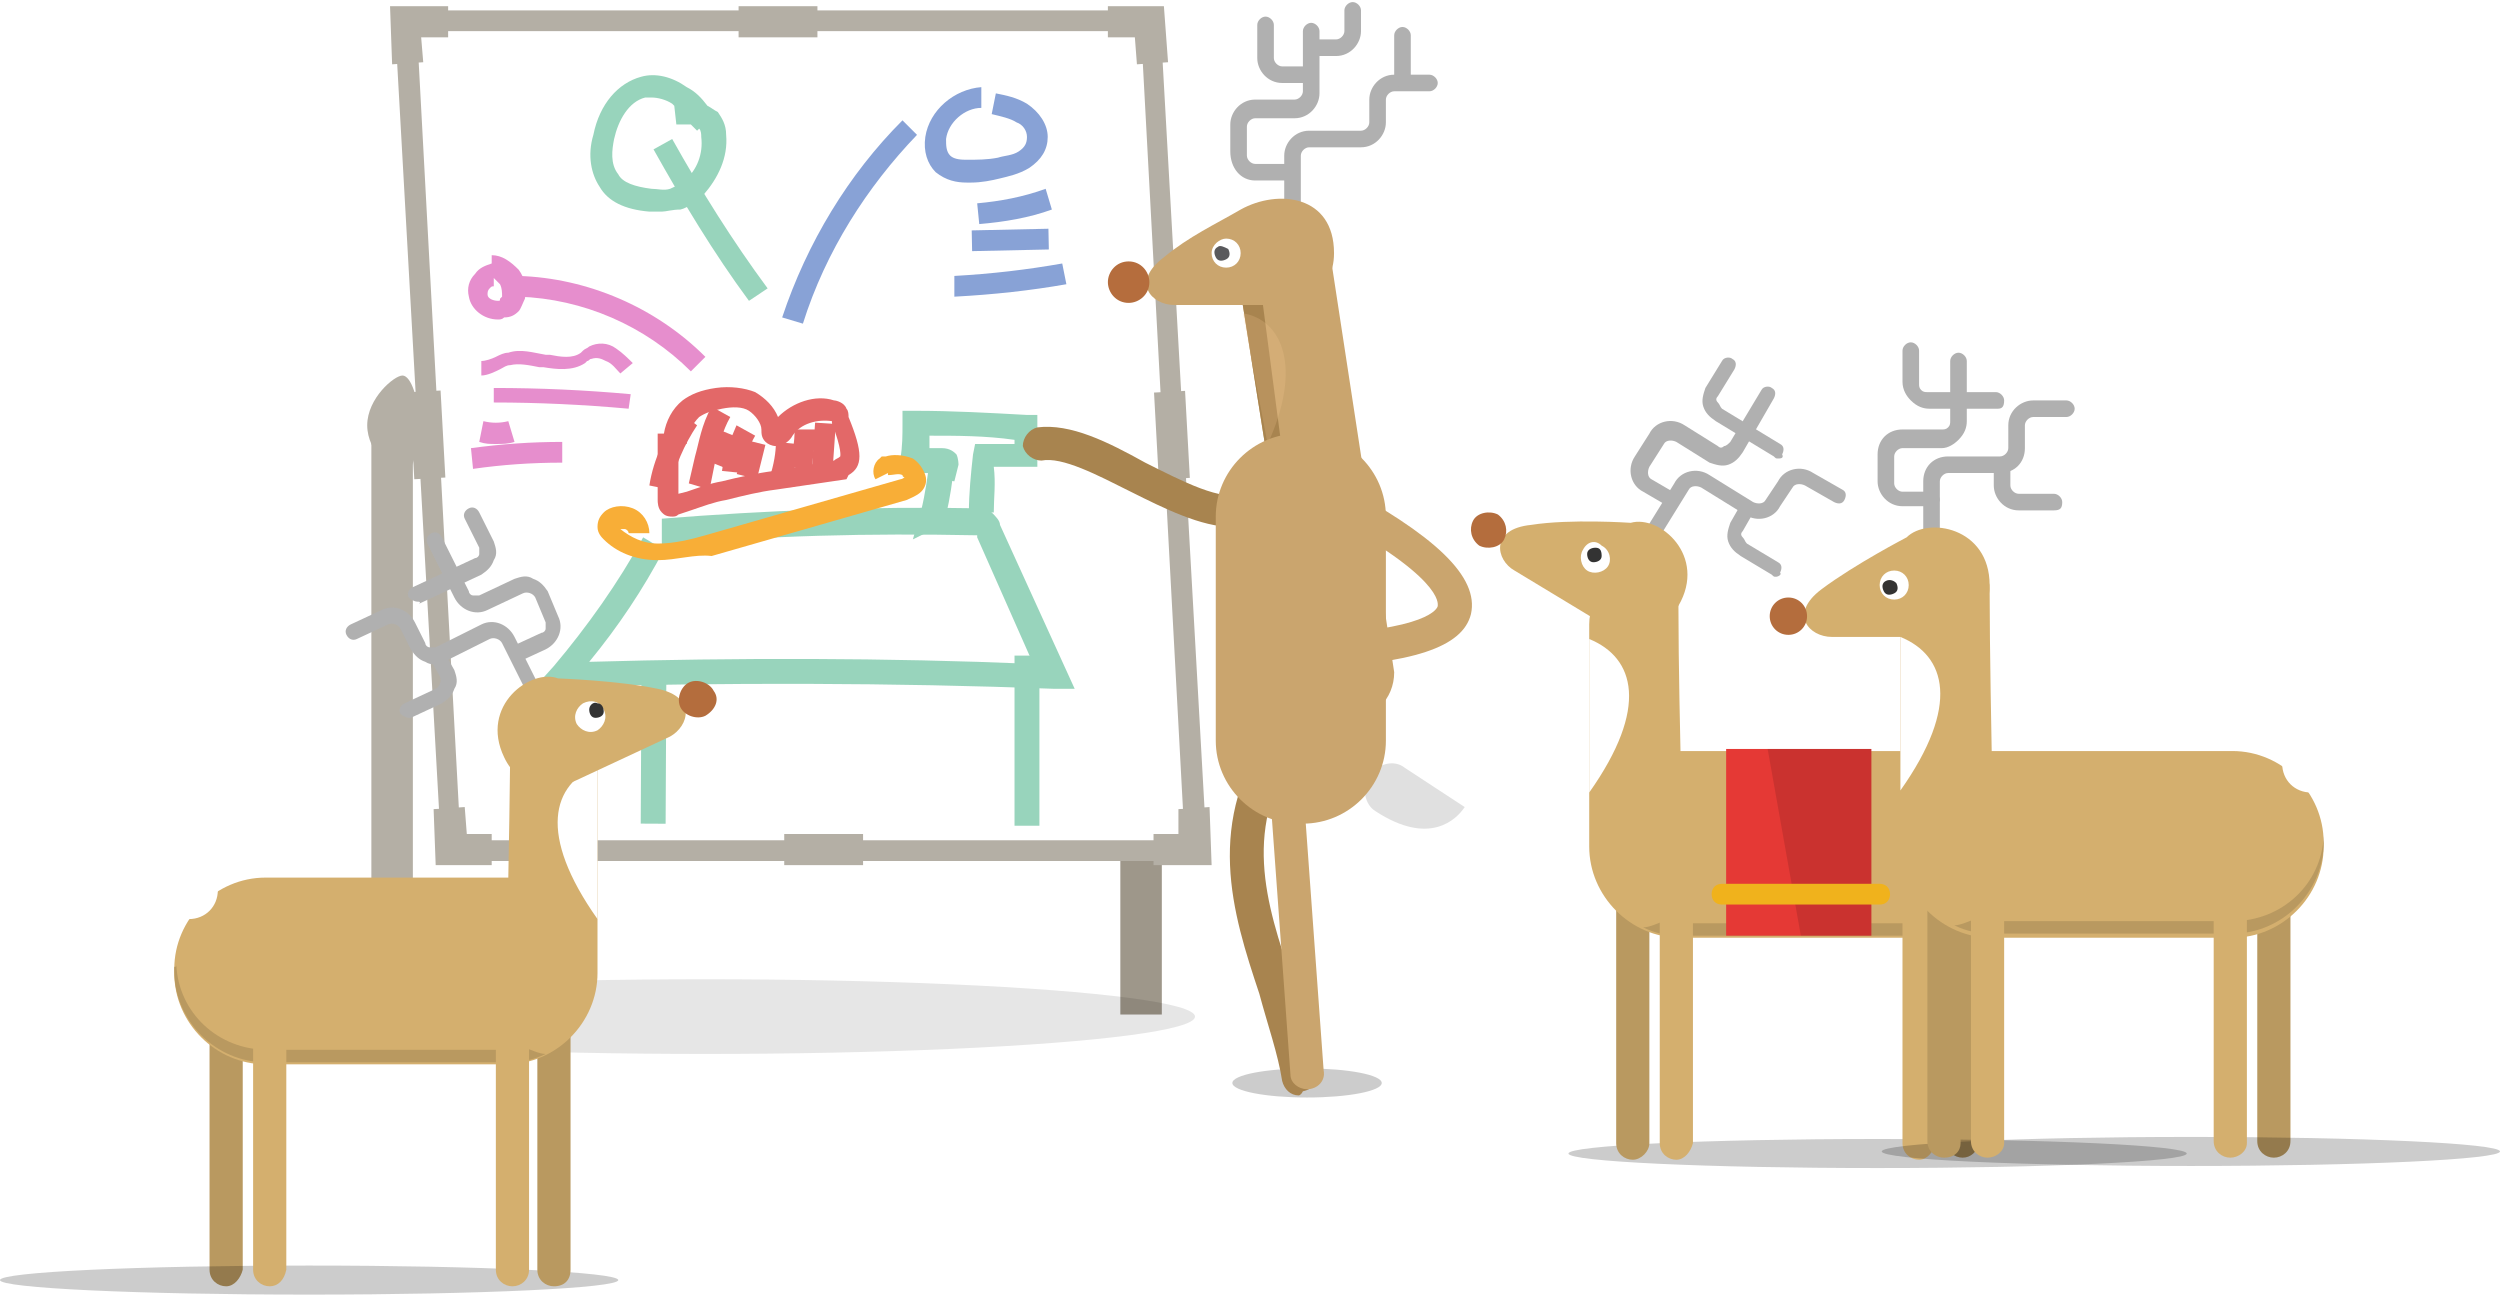 <svg id="slice" xmlns="http://www.w3.org/2000/svg" width="120.5" height="62.4" viewBox="0 0 120.5 62.4"><style>.st0{opacity:.11;fill:#231f20}.st1{fill:#94917f}.st2{fill:#baafa2}.st3{fill:#785768}.st4{fill:#aaa89a}.st5{opacity:.1}.st6{fill:#8ce1f9}.st7{fill:#ceccbf}.st8{fill:#8d667a}.st9{fill:#918c84}.st10{fill:#c2beb6}.st11{fill:#f0e1d1}.st12{fill:#b6b4a8}.st13{fill:#94938a}.st14{fill:#7d7c71}.st15{fill:#633b4f}.st16{fill:#85837d}.st17{fill:#8a7665}.st18{fill:#6a695c}.st19{fill:#b9b7a4}.st20{fill:#2f9f42}.st21{opacity:.13}.st22{opacity:.2;fill:#231f20}.st23{fill:#d53e2e}.st24{fill:#003673}.st25{fill:#f09a1a}.st26{fill:#fdbf0f}.st27{fill:#736357}.st28{fill:#d84637}.st29{fill:#00a9e9}.st30{fill:#ffde00}.st31{fill:#48b780}.st32{fill:#7c6959}.st33{fill:#d3ae6e}.st34{fill:#fff}.st35{fill:#ffe95a}.st36{fill:#ffc300}.st37{fill:#f27b20}.st38{fill:#ee3837}.st39{fill:#4c8bfb}.st40{fill:#b757c5}.st41{fill:#ffdf8a}.st42{fill:#333}.st43{fill:#6a57ab}.st44{fill:#5d377a}.st45{fill:#393939}.st46{fill:#fde08b}.st47{fill:#dc3126}.st48{fill:#fdd500}.st49{fill:#515c5d}.st50{fill:#7d8586}.st51{fill:#afd136}.st52{fill:url(#SVGID_1_)}.st53{fill:url(#SVGID_2_)}.st54{fill:#e8d184}.st55{fill:#ca7836}.st56{fill:#54d184}.st57{opacity:.48}.st58{opacity:.5;fill:#75cef4}.st59,.st60{opacity:.5;fill:#00bff0}.st60{fill:#e6f6fd}.st61{opacity:.48;fill:#75cef4}.st62{fill:url(#SVGID_3_)}.st63{fill:gray}.st64{fill:#8f4293}.st65{fill:#ffd400}.st66{fill:url(#SVGID_4_)}.st67{fill:#28ae4b}.st68{fill:#e64436}.st69{fill:url(#SVGID_5_)}.st70{fill:url(#XMLID_158_)}.st71{opacity:.17;fill:#fff}.st72{fill:url(#SVGID_6_)}.st73{fill:url(#SVGID_7_)}.st74{fill:#00b2ee}.st75{fill:#b89860}.st76{fill:#b0b0b0}.st77{fill:#864537}.st78{fill:#fbcf99}.st79{fill:#fbcd48}.st80{fill:#fd0}.st81{fill:#d2392c}.st82{fill:url(#SVGID_8_)}.st83{fill:url(#SVGID_9_)}.st84{fill:url(#SVGID_10_)}.st85{fill:url(#SVGID_11_)}.st86{fill:url(#XMLID_160_)}.st87{fill:#afd77d}.st88{opacity:.1;fill:#231f20}.st89{fill:#7cb342}.st90{fill:#f9ce1d}.st91{fill:#ffe36c}.st92{fill:#5e35b1}.st93{fill:#9575cd}.st94{fill:#29b6f6}.st95{fill:#4ad0ff}.st96{fill:#9dce2e}.st97{fill:#e53935}.st98{fill:#f94b4b}.st99{fill:#fb8c00}.st100{fill:#fc9f42}.st101{fill:#9dca3b}.st102{fill:#66a622}.st103{fill:#ffb300}.st104{fill:#f57c00}.st105{fill:#a1cacf}.st106{fill:#dff3f5}.st107{fill:#bad7db}.st108{fill:#c3dfe3}.st109{fill:#bcdee3}.st110{opacity:.5}.st111{opacity:.8}.st112{fill:url(#XMLID_161_)}.st113{fill:url(#SVGID_12_)}.st114{fill:#f6f3ec}.st115{fill:#d7d7d7}.st116{fill:#959d9e}.st117{fill:#b3b3b3}.st118{fill:#e0e0e0}.st119{fill:#4d4d4d}.st120{fill:#595959}.st121{fill:#ffeb5e}.st122{fill:#6d7576}.st123{fill:#c9e09d}.st124{fill:#8f8f8f}.st125{fill:#5c6566}.st126{fill:#a19e97}.st127{fill:#61c6ec}.st128{fill:#77bf82}.st129{fill:#f3ff73}.st130{fill:url(#XMLID_163_)}.st131{fill:url(#SVGID_13_)}.st132{fill:url(#SVGID_14_)}.st133{fill:url(#XMLID_165_)}.st134{fill:#555047}.st135{fill:#896339}.st136{fill:#736f68}.st137{fill:#949494}.st138{fill:#83dee8}.st139{fill:#85827d}.st140{opacity:.2}.st141{fill:#404040}.st142{fill:silver}.st143{fill:#eee}.st144{fill:#44c2c2}.st144,.st145,.st146,.st147{clip-path:url(#SVGID_16_)}.st145{fill:#a3d89f}.st146{fill:#c83a74}.st147{fill:#ffa376}.st148{opacity:.24}.st149{fill:none;stroke:#85827d;stroke-width:.9;stroke-miterlimit:10}.st150{opacity:.83}.st151{fill:#888480}.st152{fill:#7099ba}.st153{fill:#b0e1e8}.st154{opacity:.22;fill:#fff}.st155{fill:url(#XMLID_172_)}.st156{fill:url(#SVGID_17_)}.st157{fill:url(#SVGID_18_)}.st158{fill:url(#XMLID_174_)}.st159{fill:#9db9bd}.st160{fill:#d1e3e6}.st161{fill:#b6d6db}.st162{fill:#9ccfd9}.st163{fill:#b4d3d9}.st164{fill:#97babf}.st165{fill:#c1dff5}.st166{fill:#c5e7eb}.st167{fill:#8ab8d4}.st168{fill:#e6e6e6}.st169{fill:#716e69}.st170{fill:#71bdde}.st171{fill:#659bc7}.st172{fill:#70afd4}.st173{fill:none}.st174{fill:#97cee6}.st175,.st176{opacity:8e-2;fill:#0f0f0f}.st176{opacity:.1}.st177{fill:#385fe4}.st178{fill:#ccc}.st179{fill:#2986e4}.st180{opacity:.21}.st181{clip-path:url(#SVGID_20_)}.st182{filter:url(#Adobe_OpacityMaskFilter)}.st183{mask:url(#SVGID_21_);fill:#33659a}.st184{filter:url(#Adobe_OpacityMaskFilter_1_)}.st185{mask:url(#SVGID_22_);fill:#385fe4}.st186{filter:url(#Adobe_OpacityMaskFilter_2_)}.st187{opacity:.17;mask:url(#SVGID_23_)}.st188{clip-path:url(#SVGID_25_)}.st189{opacity:.77}.st190{fill:#e8c97b}.st191{fill:#2d56e2}.st192{opacity:.11}.st193{fill:#0bbf68}.st194{fill:#98bee4}.st195{fill:#3f5656}.st196{fill:#d7c17d}.st197{opacity:.2;fill:#fff}.st198{fill:url(#SVGID_26_)}.st199{fill:url(#XMLID_228_)}.st200{fill:url(#SVGID_27_)}.st201{fill:url(#XMLID_231_)}.st202{fill:#9c9c9c}.st203{fill:#808082}.st204{fill:#9ed5ec}.st205{fill:#cacaca}.st206{fill:#e3e3e3}.st207{fill:#979797}.st208{fill:#9e9e9e}.st209{opacity:.58;fill:#c7ffff}.st210{opacity:.25}.st211{fill:#a52e22}.st212{fill:#e63636}.st213{fill:url(#XMLID_261_)}.st214{fill:url(#XMLID_278_)}.st215{fill:#f3831f}.st216{fill:#1fa2f3}.st217{fill:#914295}.st218{fill:#faac18}.st219{opacity:.1;fill:#333}.st220{fill:#836948}.st221{fill:#df543f}.st222{fill:#00813f}.st223{fill:#b9c9d2}.st224{fill:#28b04b}.st225{fill:#fff100}.st226{fill:#969696}.st227{fill:#0158bb}.st228{fill:#1565c0}.st229{fill:#3dd1f9}.st230{fill:#f5a816}.st231{fill:#c62828}.st232{fill:#bdbdbd}.st233{fill:#a5a5a5}.st234{fill:#424242}.st235{fill:#e6e7e8}.st236{fill:#fff}.st236,.st237,.st238{clip-path:url(#SVGID_31_)}.st237{fill:#e91c24}.st238{fill:#1976d2}.st239{fill:#4d8acf}.st240{fill:none;stroke:#fff;stroke-width:.659;stroke-miterlimit:10}.st241{fill:#00adee}.st242{clip-path:url(#SVGID_33_);fill:#fff}.st243{fill:#dbdbdb}.st244{fill:#9ad3d3}.st245{fill:url(#SVGID_34_)}.st246{fill:url(#SVGID_35_)}.st247{fill:url(#SVGID_36_)}.st248{fill:url(#SVGID_37_)}.st249{fill:url(#SVGID_38_)}.st250{fill:url(#SVGID_39_)}.st251{fill:url(#SVGID_40_)}.st252{fill:url(#SVGID_41_)}.st253{fill:#f7ce97}.st254{fill:#4c4c4c}.st255{fill:#e9e9e9}.st256{fill:#eb9b95}.st257{fill:#656565}.st258{fill:#5e5a48}.st259{fill:url(#SVGID_42_)}.st260{fill:url(#SVGID_43_)}.st261{fill:#999}.st262{opacity:.36}.st263{fill:#00a64c}.st264{fill:#d4d4d4}.st264,.st265,.st266,.st267{fill-rule:evenodd;clip-rule:evenodd}.st265{fill:#fff}.st266{fill:#008141}.st267{fill:#00a64c}.st268{fill:#28b265}.st269{opacity:.4;fill:#ffe000}.st270{fill:#c8cbcc}.st271{fill:#b8b8b8}.st272{fill:#949496}.st273{fill:#c8ead4}.st274{fill:#7d8485}.st275{fill:#2364d5}.st276{fill:url(#XMLID_279_)}.st277{fill:url(#SVGID_44_)}.st278{fill:url(#SVGID_45_)}.st279{fill:url(#SVGID_46_)}.st280{fill:#8700ee}.st281{fill:#00b533}.st282{fill:#eeda00}.st283{fill:#f2206d}.st284{fill:#6299fb}.st285{opacity:.7;fill:url(#SVGID_47_)}.st286,.st287{opacity:.7;fill:url(#SVGID_48_)}.st287{fill:url(#SVGID_49_)}.st288{fill:#ee5e5d}.st289{fill:#e09d17}.st290{fill:#f0ede9}.st291{clip-path:url(#SVGID_51_)}.st292{fill:#eec85c}.st293{opacity:.32;fill:#9a0000}.st294{fill:#f0f0f0}.st295{fill:#81d4fa}.st296{opacity:.49;fill:#c9edfc}.st297{fill:#d8746a}.st298{fill:#fcbe8d}.st299{fill:#00a9e7}.st300{fill:#6a7173}.st301{opacity:.6}.st302{fill:url(#SVGID_52_)}.st303{fill:url(#SVGID_53_)}.st304{fill:url(#XMLID_280_)}.st305{fill:url(#SVGID_54_)}.st306{fill:url(#SVGID_55_)}.st307{fill:url(#SVGID_56_)}.st308{fill:url(#SVGID_57_)}.st309{fill:#67635d}.st310{fill:#999690}.st311{fill:#e6da91}.st312{opacity:.55;fill:#bbaf3e}.st313{fill:#a8a69b}.st314{clip-path:url(#SVGID_59_)}.st315{fill:url(#SVGID_60_)}.st316{fill:url(#SVGID_61_)}.st317{opacity:.1;clip-path:url(#SVGID_59_)}.st318{clip-path:url(#SVGID_63_)}.st319{fill:#e3e3e2}.st320{fill:#cf4140}.st321{fill:url(#SVGID_64_)}.st322{fill:url(#SVGID_65_)}.st323{fill:url(#SVGID_66_)}.st324{fill:url(#SVGID_67_)}.st325{fill:#666}.st326{fill:#c1161c}.st327{fill:#b47945}.st328{fill:#d9dadb}.st329{fill:#36af49}.st330{fill:#2a943e}.st331{fill:#9ea0a2}.st332{fill:#bebfc1}.st333{fill:#f5961d}.st334{fill:#ffef00}.st335{fill:#6d6d6d}.st336{fill:url(#SVGID_68_)}.st337{fill:url(#XMLID_281_)}.st338{fill:#795d00}.st339,.st340{clip-path:url(#SVGID_70_)}.st339{fill:#bb8024}.st340{opacity:.1}.st341{fill:#955d00}.st342{fill:#f38836}.st343{fill:url(#XMLID_295_)}.st344{fill:url(#SVGID_71_)}.st345{fill:url(#SVGID_72_)}.st346{fill:url(#XMLID_296_)}.st347{opacity:.99}.st348{fill:#e8af38}.st349{fill:#98ab00}.st350{fill:#e75c52}.st351{fill:#a9897d}.st352{fill:#cb9d7b}.st353{fill:#996b63}.st354{fill:#35b8e8}.st355,.st356{opacity:.12;fill:url(#SVGID_73_)}.st356{fill:url(#SVGID_74_)}.st357{opacity:.28;fill:url(#SVGID_77_)}.st358{clip-path:url(#SVGID_81_)}.st359{fill:#fff59c}.st360{fill:#ebdbce}.st361{fill:#b07a53}.st362{fill:#1185ba}.st363{fill:#1f57a1}.st363,.st364{opacity:.32}.st365{fill:#c28d65}.st366{fill:#eb776f}.st367{fill:#afdb39}.st368{fill:#ebdb57}.st369{opacity:.16}.st370{fill:#cba483}.st371{fill:url(#XMLID_297_)}.st372{fill:url(#SVGID_82_)}.st373{fill:url(#SVGID_83_)}.st374{fill:#bee6eb}.st375{fill:#f9df00}.st376{fill:#d84733}.st377{fill:#fce000}.st378{fill:#575757}.st379{fill:#b3b2b3}.st380{fill:#e5e5e4}.st381{fill:#d5302b}.st382{fill:url(#SVGID_84_)}.st383{fill:url(#SVGID_85_)}.st384{fill:#ec4180}.st385{fill:#fbcb54}.st386{fill:#7296f0}.st387{fill:#fc793d}.st388{opacity:.14}.st389{fill:#404144}.st390{fill:#606163}.st391{opacity:.3}.st392,.st393{fill:#d7b256}.st393{opacity:.38}.st394{fill:#3d3d39}.st395{fill:#393b36}.st396,.st397{opacity:.6;fill:#3bff65}.st397{fill:#fc793d}.st398{clip-path:url(#SVGID_87_)}.st399{opacity:.29}.st400{fill:#9a51a8}.st401{fill:#fef6e0}.st402{fill:#a06ea9}.st403{fill:#353535}.st404{clip-path:url(#SVGID_89_)}.st405,.st406{opacity:.23;fill:#fff}.st406{opacity:.13}.st407{opacity:5e-2}.st408{opacity:.45}.st409{opacity:.2}.st409,.st410{fill:#fff170}.st411,.st412{opacity:.21;fill:#fff}.st412{opacity:.1}.st413,.st414{opacity:.27;fill:url(#SVGID_90_)}.st414{fill:url(#SVGID_91_)}.st415{fill:url(#SVGID_92_)}.st416{fill:url(#SVGID_93_)}.st417{fill:#2850a8}.st418{fill:#286ee4}.st419{fill:#0053df}.st420{fill:#007dd0}.st421{fill:#2891e4}.st422{opacity:.72}.st423,.st424{opacity:.28;fill:url(#SVGID_94_)}.st424{fill:url(#SVGID_95_)}.st425{fill:#2d6b7f}.st426,.st427{fill:#ff7c40}.st427{opacity:.21}.st428,.st429{opacity:.28;fill:url(#SVGID_96_)}.st429{fill:url(#SVGID_97_)}.st430,.st431{opacity:.28;fill:url(#SVGID_98_)}.st431{fill:url(#SVGID_99_)}.st432,.st433{fill:#ffee0a}.st433{opacity:.21}.st434,.st435{opacity:.28;fill:url(#SVGID_100_)}.st435{fill:url(#SVGID_101_)}.st436,.st437{fill:#fd45ff}.st437{opacity:.21}.st438,.st439{opacity:.28;fill:url(#SVGID_102_)}.st439{fill:url(#SVGID_103_)}.st440,.st441{fill:#52ff52}.st441{opacity:.21}.st442,.st443{opacity:.28;fill:url(#SVGID_104_)}.st443{fill:url(#SVGID_105_)}.st444,.st445{opacity:.28;fill:url(#SVGID_106_)}.st445{fill:url(#SVGID_107_)}.st446,.st447{fill:#59fff3}.st447{opacity:.21}.st448,.st449{opacity:.28;fill:url(#SVGID_108_)}.st449{fill:url(#SVGID_109_)}.st450,.st451{opacity:.28;fill:url(#SVGID_110_)}.st451{fill:url(#SVGID_111_)}.st452,.st453{opacity:.28;fill:url(#SVGID_112_)}.st453{fill:url(#SVGID_113_)}.st454,.st455{opacity:.28;fill:url(#SVGID_114_)}.st455{fill:url(#SVGID_115_)}.st456,.st457{opacity:.28;fill:url(#SVGID_116_)}.st457{fill:url(#SVGID_117_)}.st458,.st459{opacity:.28;fill:url(#SVGID_118_)}.st459{fill:url(#SVGID_119_)}.st460,.st461{opacity:.28;fill:url(#SVGID_120_)}.st461{fill:url(#SVGID_121_)}.st462,.st463{opacity:.28;fill:url(#SVGID_122_)}.st463{fill:url(#SVGID_123_)}.st464,.st465{opacity:.28;fill:url(#SVGID_124_)}.st465{fill:url(#SVGID_125_)}.st466,.st467{opacity:.28;fill:url(#SVGID_126_)}.st467{fill:url(#SVGID_127_)}.st468,.st469{opacity:.28;fill:url(#SVGID_128_)}.st469{fill:url(#SVGID_129_)}.st470,.st471{opacity:.28;fill:url(#SVGID_130_)}.st471{fill:url(#SVGID_131_)}.st472,.st473{opacity:.28;fill:url(#SVGID_132_)}.st473{fill:url(#SVGID_133_)}.st474,.st475{opacity:.28;fill:url(#SVGID_134_)}.st475{fill:url(#SVGID_135_)}.st476,.st477{opacity:.28;fill:url(#SVGID_136_)}.st477{fill:url(#SVGID_137_)}.st478,.st479{opacity:.28;fill:url(#SVGID_138_)}.st479{fill:url(#SVGID_139_)}.st480,.st481{opacity:.28;fill:url(#SVGID_140_)}.st481{fill:url(#SVGID_141_)}.st482,.st483{opacity:.28;fill:url(#SVGID_142_)}.st483{fill:url(#SVGID_143_)}.st484,.st485{opacity:.28;fill:url(#SVGID_144_)}.st485{fill:url(#SVGID_145_)}.st486,.st487{opacity:.28;fill:url(#SVGID_146_)}.st487{fill:url(#SVGID_147_)}.st488,.st489{opacity:.28;fill:url(#SVGID_148_)}.st489{fill:url(#SVGID_149_)}.st490,.st491{opacity:.28;fill:url(#SVGID_150_)}.st491{fill:url(#SVGID_151_)}.st492,.st493{opacity:.28;fill:url(#SVGID_152_)}.st493{fill:url(#SVGID_153_)}.st494,.st495{opacity:.28;fill:url(#SVGID_154_)}.st495{fill:url(#SVGID_155_)}.st496,.st497{opacity:.28;fill:url(#SVGID_156_)}.st497{fill:url(#SVGID_157_)}.st498,.st499{opacity:.28;fill:url(#SVGID_158_)}.st499{fill:url(#SVGID_159_)}.st500,.st501{opacity:.28;fill:url(#SVGID_160_)}.st501{fill:url(#SVGID_161_)}.st502,.st503{opacity:.28;fill:url(#SVGID_162_)}.st503{fill:url(#SVGID_163_)}.st504,.st505{opacity:.28;fill:url(#SVGID_164_)}.st505{fill:url(#SVGID_165_)}.st506,.st507{opacity:.28;fill:url(#SVGID_166_)}.st507{fill:url(#SVGID_167_)}.st508,.st509{opacity:.28;fill:url(#SVGID_168_)}.st509{fill:url(#SVGID_169_)}.st510,.st511{opacity:.28;fill:url(#SVGID_170_)}.st511{fill:url(#SVGID_171_)}.st512,.st513{opacity:.28;fill:url(#SVGID_172_)}.st513{fill:url(#SVGID_173_)}.st514{fill:#898f90}.st515{opacity:.25;fill:#fff}.st516{fill:#00b8f0}.st517{fill:#00a7f0}.st518{opacity:.91;fill:url(#SVGID_174_)}.st519{opacity:.12;fill:#ffee0a}.st520{opacity:.62}.st521{fill:url(#SVGID_175_)}.st522{fill:url(#SVGID_176_)}.st523{fill:url(#SVGID_177_)}.st524{fill:url(#SVGID_178_)}.st525{fill:#7d857e}.st526{fill:#89908a}.st527{opacity:.91;fill:url(#SVGID_179_)}.st528{opacity:.12}.st528,.st529{fill:#78ff5e}.st530{fill:url(#SVGID_180_)}.st531{fill:url(#SVGID_181_)}.st532{fill:url(#SVGID_182_)}.st533{fill:url(#SVGID_183_)}.st534{fill:#85847d}.st535{fill:#908f89}.st536{opacity:.91;fill:url(#SVGID_184_)}.st537{opacity:.12;fill:#ff5e91}.st538{fill:#ff8373}.st539{fill:url(#SVGID_185_)}.st540{fill:url(#SVGID_186_)}.st541{fill:url(#SVGID_187_)}.st542{fill:url(#SVGID_188_)}.st543{fill:#5d6667}.st544{fill:url(#XMLID_298_)}.st545{fill:url(#XMLID_299_)}.st546{fill:url(#SVGID_189_)}.st547{fill:#b13837}.st548{fill:#3b627a}.st549{fill:url(#SVGID_190_)}.st550{fill:url(#XMLID_312_)}.st551{fill:url(#SVGID_191_)}.st552{fill:#754517}.st553{fill:#845930}.st554{fill:#a35f25}.st555{fill:#aa6c37}.st556{fill:#b07644}.st557{fill:#efdbc1}.st558{fill:#ffc805}.st559{fill:#231f20}.st560{fill:#00a351}.st561{fill:#084}.st562{fill:#ef6522}.st563{fill:#7a4b1f}.st564{fill:#32cbe6}.st565{fill:url(#SVGID_192_)}.st566{opacity:.1;fill:#005fd0}.st567{fill:#c48e4f}.st568{fill:#f8aeae}.st569{fill:#e6e5e1}.st570{fill:#7b9eb8}.st571{fill:#a5b3ad}.st572{fill:#c7c7c7}.st573{fill:url(#XMLID_315_)}.st574{fill:url(#SVGID_193_)}.st575{fill:url(#SVGID_194_)}.st576{fill:#388e3c}.st577{fill:#2e7d32}.st578{fill:#ffe18c}.st579{opacity:.25;fill:#29b6f6}.st580{fill:#414042}.st581{fill:#2f4c52}.st582{fill:#455d82}.st583{fill:#795548}.st584{fill:#d3d4d6}.st585{fill:#bcbec0}.st586{clip-path:url(#SVGID_196_)}.st587{fill:url(#SVGID_197_)}.st588{fill:url(#SVGID_198_)}.st589{clip-path:url(#SVGID_200_)}.st590{opacity:.5;fill:#f9ce1d}.st591{opacity:.28}.st592{fill:#d7d8d9}.st593{fill:#ebeced}.st594{fill:#ffd600}.st595{fill:#039be5}.st596{fill:url(#XMLID_316_)}.st597{fill:url(#SVGID_201_)}.st598{fill:#34d4f0}.st599{fill:#74e4f6}.st599,.st600{opacity:.51}.st601{fill:#74e4f6}.st602{fill:url(#XMLID_329_)}.st603{fill:#434fbf}.st604{opacity:.51}.st604,.st605{fill:#7182f0}.st606{opacity:.38}.st607{opacity:.39;fill:#ffff5c}.st608{opacity:.58;fill:#fff}.st609,.st610{opacity:.19;fill:#73c1de}.st610{fill:#7335de}.st611{fill:#f5f2e2}.st612{fill:#a3a2a1}.st613{fill:#5a99d1}.st614{fill:#b8a485}.st615{fill:#eee5d5}.st616{fill:#ffc}.st617{fill:#ffd200}.st618{fill:#f26e21}.st619{fill:#f5871f}.st620{fill:#cfcfcf}.st621{fill:#019049}.st622{fill:#07a860}.st623{fill:#ab00ee}.st624{fill:#93d8f7}.st625{fill:#725d4c}.st626{fill:#028f1f}.st627{fill:#0da760}.st628{fill:#f4c138}.st629{fill:#f9646d}.st630{fill:url(#SVGID_202_)}.st631{clip-path:url(#SVGID_204_)}.st632{fill:#8de0f2}.st633{fill:url(#SVGID_205_)}.st634{fill:url(#XMLID_330_)}.st635,.st636{stroke:#d7d7d7;stroke-width:5.6;fill:none;stroke-miterlimit:10}.st636{stroke:#ffc;stroke-width:.7;stroke-dasharray:2.1,4.2}.st637{fill:#4cb5cf}.st638{fill:#638aaa}.st639{fill:url(#XMLID_331_)}.st640{fill:url(#XMLID_332_)}.st641{fill:url(#SVGID_206_)}.st642{fill:url(#XMLID_337_)}.st643{clip-path:url(#SVGID_208_)}.st644{fill:url(#SVGID_209_)}.st645{opacity:.51;clip-path:url(#SVGID_208_)}.st646{fill:url(#SVGID_210_)}.st647{fill:url(#SVGID_211_)}.st648{fill:url(#SVGID_212_)}.st649{fill:url(#XMLID_363_)}.st650{fill:url(#SVGID_213_)}.st651{fill:url(#XMLID_364_)}.st652{fill:#e0f3f5}.st653{opacity:.64;fill:#7ec1c4}.st654{fill:#c4dfe3}.st655,.st656{fill:#7ec1c4}.st656{opacity:.53}.st657,.st658{opacity:.82;fill:#7ec1c4}.st658{opacity:.3}.st659{fill:#79a6ad}.st660{fill:#c5161d}.st661{fill:#e91c24}.st662{fill:#00a551}.st663{fill:#2c7c2f}.st664{fill:#aec7dc}.st665{fill:none;stroke:#97babf;stroke-width:1.979;stroke-miterlimit:10}.st666{fill:#9dcb3b}.st667{fill:#d9ebed}.st668{fill:#008c45}.st669{fill:#ae5f2d}.st670{fill:#7a347e}.st671{fill:#754c28}.st672{fill:#0085b7}.st673{fill:#d89614}.st674{fill:#ecdec9}.st675{fill:#9c8954}.st676{opacity:8e-2}.st677{fill:#4e4e6b}.st678{fill:#859537}.st679{fill:#8a773f}.st680{fill:#cc29b9}.st681{fill:#6d42e3}.st682{fill:#16c447}.st683{fill:#c26d11}.st684{fill:url(#XMLID_404_)}.st685{clip-path:url(#SVGID_215_)}.st686{fill:#0081a8}.st687{clip-path:url(#SVGID_215_);fill:#c7b31e}.st688{fill:#b5b5b5}.st689{fill:#e8e8e8}.st690{fill:#0791aa}.st691{fill:#c7b31e}.st692{fill:#9d9d9d}.st693{fill:#f7f01f}.st694{fill:#7dc6d3}.st695{fill:#4db0c2}.st696{fill:#00be69}.st697{fill:#f57f17}.st698{fill:#e77969}.st699{fill:#f7e2a5}.st700{fill:#f4d784}.st701{fill:#54c391}.st702{fill:#008e5c}.st703{fill:#076e2f}.st704{fill:#fff}.st704,.st705,.st706{clip-path:url(#SVGID_215_)}.st705{fill:#f5f129}.st706{opacity:.1}.st707{fill:url(#SVGID_216_)}.st708{fill:#9dcfd8}.st709{fill:#b1e1e7}.st710{fill:#73bcdd}.st711{fill:#7ba8cd}.st712{fill:#7299ba}.st713{fill:#5b93c1}.st714{fill:#d2e3e6}.st715{fill:#48494d}.st716{fill:#16bdcc}.st717{fill:#d63e3e}.st718{fill:url(#SVGID_217_)}.st719{fill:url(#SVGID_218_)}.st720{fill:url(#SVGID_219_)}.st721{fill:#dcdfd8}.st722{opacity:.7}.st723{fill:#ef5350}.st724{fill:#70cc47}.st725{fill:#8bd463}.st726{fill:url(#SVGID_220_)}.st727{fill:#e24c41}.st728{fill:#eb6760}.st729{fill:#2db9eb}.st730{fill:#ffdf00}.st731{fill:#373b40}.st732{fill:#fffbdb}.st733{fill:#d7e1e3}.st734{opacity:.2;fill:#373b40}.st735{fill:#c6e9fa}.st736{fill:#20242a}.st737{fill:#332e2e}.st738{fill:#fdbe0c}.st739{fill:#f7fffa}.st740{fill:#9e978a}.st741{fill:#b4afa5}.st742{fill:#e68ecd}.st743{fill:#98d4bc}.st744{fill:#88a2d6}.st745{fill:#e36868}.st746{fill:#f8ae37}.st747{fill:#b99960}.st748{fill:#d4af6e}.st749{opacity:.12}.st750{fill:#f0b21c}.st751{fill:#b46d3d}.st752{fill:#caa56e}.st753{fill:#a8844f}.st754{fill:#59595c}.st755{fill:#b56d3d}.st756{opacity:.19;fill:#fcd09a}.st757{fill:#85e1e7}.st758{fill:#e7f3f2}.st759{opacity:.19}.st760{opacity:.6;fill:url(#SVGID_221_)}.st761{fill:#48aacf}.st762{opacity:.6;fill:#3e31ff}.st763,.st764{opacity:.6;fill:#1b4df9}.st764{fill:#85e1e7}.st765{fill:#62accd}.st766{fill:#81ffff}.st767,.st768{opacity:.6;fill:#fff}.st768{fill:#73bcdd}.st769{fill:#2e93c1}.st770,.st771{opacity:.6;fill:#1e9ae3}.st771{fill:#48aacf}.st772{opacity:.15;fill:#81ffff}.st773{opacity:.6;fill:#2e93c1}.st774,.st775{opacity:.67;fill:#62accd}.st775{fill:#9dcfd8}.st776{opacity:.28;fill:#81ffff}.st777{fill:#8aafb5}.st778{opacity:.99;fill:#91f3fa}.st779{fill:#1fc2f5}.st780,.st781{opacity:.99;fill:#62accd}.st781{fill:#a9dee8}.st782{opacity:.36;fill:url(#SVGID_222_)}.st783{fill:url(#SVGID_223_)}.st784{opacity:.6;fill:#62accd}.st785{fill:url(#SVGID_224_)}.st786{fill:url(#SVGID_225_)}.st787{fill:url(#SVGID_226_)}.st788{fill:#caf5f6}.st789{fill:#00c1f2}.st790{fill:#ff931e}.st791{fill:#d94636}.st792{fill:#d43e2e}.st793{fill:#fdce48}.st794{fill:#464647}.st795{fill:#d33e2f}.st796{fill:#ff8a33}.st797{fill:#746458}.st798{fill:#57aba9}.st799{fill:#6cccc9}.st800{fill:#a7c1c5}.st801{fill:#b6e2f8}.st802{fill:#61aac9}.st803{fill:#e1f3fc}.st804{fill:#fff58b}.st805{fill:#b59a48}.st806{fill:#eed257}.st807{fill:#d9d286}.st808{fill:#ff916d}.st809{fill:#ffe327}.st810{fill:#64e8be}.st811,.st812{opacity:.2;fill:#333}.st812{opacity:.22}.st813{fill:url(#XMLID_406_)}.st814{fill:url(#XMLID_407_)}.st815{fill:url(#XMLID_408_)}.st816{fill:url(#SVGID_227_)}.st817{fill:url(#XMLID_422_)}.st818{fill:url(#XMLID_423_)}.st819{fill:url(#SVGID_228_)}.st820{fill:url(#SVGID_229_)}.st821{opacity:.55;fill:#d8fbff}.st822{opacity:.5;fill:url(#SVGID_230_)}.st823{fill:#29b65e}.st824{fill:#009047}.st825{fill:#91651c}.st826{fill:#bd822b}.st827{fill:#d5b06e}.st828{fill:#007dc5}.st829{fill:#a66d40}.st830{fill:#ff8c33}.st831{fill:#a67108}.st832{fill:#f1b31c}.st833{fill:#b88a13}.st834{fill:#b93a2c}.st835{fill:#c36e2c}.st836{fill:#a8362a}.st837{fill:#34875d}.st838{fill:#602c63}.st839{fill:#0086b7}.st840{fill:#cdb300}.st841{fill:#26a89b}.st842{fill:#da4637}.st843{fill:#48b980}.st844{fill:#f58b37}.st845{fill:#00abe9}.st846{fill:#4859b9}.st847{fill:#e86e1c}.st848{fill:#c8541f}.st849{fill:#b9191e}.st850{opacity:.19;fill:#212121}.st851{opacity:.3;fill:#28b04b}.st852{fill:#f9858e}.st853{fill:#5f14a6}.st854{fill:#8c28de}.st855{fill:#a2a5a3}.st856{fill:#ab3125}.st857{clip-path:url(#SVGID_232_)}.st858{fill:#00914a}.st859{opacity:.39;fill:#791f11}.st860{fill:#b6e5cd}.st861{fill:#e9d386}.st862{fill:#413d3d}.st863{fill:#666262}.st864{fill:#85d4ac}.st865{opacity:.1;fill:#b6e5cd}.st866{fill:#f5951f}.st867{fill:#00369c}.st868{fill:#2759d9}.st869{fill:#2297cc}.st870{fill:#764c2e}.st871{fill:#d4af19}.st872{fill:#62a807}.st873{fill:#008e1f}.st874{opacity:.37;fill:#fff}.st875{fill:#bbe5fa}.st876{fill:#7a5951}.st877,.st878{fill:#212121}.st878{clip-path:url(#XMLID_424_)}.st879{fill:#cc372c}.st880{fill:#ebad11}.st881{fill:#e33483}.st882{fill:#3788de}</style><g id="_x5C_"><path class="st740" d="M54 35.4h2v13.5h-2z"/><path class="st675" d="M18.9 48.8V19.7"/><path class="st741" d="M17.9 19.7h2v29.1h-2z"/><ellipse class="st5" cx="34" cy="49" rx="23.6" ry="1.8"/><g id="XMLID_206_"><path class="st34" d="M57.6 41H21.7L19.6 1h35.8z"/><path class="st741" d="M58.2 41.5H21.3L19 .5h36.9l2.3 41zm-36-1h34.9L55 1.5H20.1l2.1 39z"/><path class="st741" d="M58.4 41.7h-2.8v-1.5h1.2V39l1.5-.1zm-20.6-1.5h3.8v1.5h-3.8zm-14.1 1.5H21l-.1-2.7 1.5-.1.1 1.3h1.2zm-2.464-22.877l.23 4.194-1.497.082-.23-4.195zM18.9 3.1L18.8.3h2.8v1.5h-1.3l.1 1.2zM35.6.3h3.8v1.5h-3.8zm19.2 2.8l-.1-1.3h-1.3V.3h2.7l.2 2.7zm2.32 15.74l.23 4.194-1.496.082-.23-4.194z"/></g><path class="st742" d="M23.2 18.1c-.1 0-.1 0 0 0v-.7c.2 0 .5-.1.7-.2.2-.1.4-.2.6-.2.6-.2 1.2 0 1.8.1h.2c.5.1 1.1.2 1.5-.1l.1-.1c.1-.1.2-.1.3-.2.4-.2.9-.2 1.3.1.3.2.6.5.8.7l-.6.5c-.2-.2-.4-.5-.7-.6-.2-.1-.4-.2-.7-.1-.1 0-.1.1-.2.1l-.1.1c-.6.4-1.4.3-2 .2H26c-.5-.1-1-.2-1.4-.1-.2 0-.3.1-.5.2s-.6.3-.9.3zm7.1 1.6c-2.2-.2-4.4-.3-6.5-.3v-.7c2.2 0 4.4.1 6.6.3l-.1.7zm3-1.8c-2.2-2.2-5.2-3.5-8.3-3.6v-1c3.3.1 6.6 1.5 9 3.9l-.7.7z"/><path class="st742" d="M24 15.4c-.7 0-1.3-.5-1.4-1.1-.1-.4 0-.8.3-1.1.2-.3.5-.4.8-.5v-.4c.5 0 .9.3 1.3.7.3.4.4.9.3 1.4-.1.2-.2.5-.3.6-.2.2-.4.3-.7.3-.1.1-.2.1-.3.1zm-.2-1.6c-.1 0-.1 0-.2.1s-.1.2-.1.3c0 .2.3.3.5.3.1 0 .1 0 .1-.1l.1-.1c0-.2 0-.4-.1-.6l-.3-.3v.4zm.1 7.6c-.3 0-.5 0-.8-.1l.2-1c.4.1.8.1 1.2 0l.3 1c-.3.1-.6.1-.9.1zm-1.1 1.2l-.1-1c1.5-.2 2.9-.3 4.4-.3v1c-1.5 0-2.9.1-4.3.3z"/><path class="st743" d="M48.9 31.6h1.2v8.2h-1.2zm-17.982.998l1.2.006-.035 7.1-1.2-.006zM36.1 14.5c-1.7-2.3-3.2-4.8-4.6-7.3l.9-.5c1.4 2.5 2.9 4.9 4.6 7.2l-.9.6z"/><path class="st744" d="M38.7 15.6l-1-.3c1.2-3.6 3.2-6.9 5.8-9.5l.7.7c-2.4 2.5-4.4 5.6-5.5 9.1zm8.1-6.8h-.2c-.5 0-1-.1-1.5-.5-.4-.4-.6-1-.5-1.7.2-1.3 1.4-2.3 2.7-2.4v1c-.8 0-1.6.7-1.7 1.5 0 .3 0 .6.2.8.2.2.6.2.8.2.5 0 1 0 1.5-.1.3-.1.7-.1 1-.3.3-.2.4-.4.4-.7 0-.3-.2-.6-.5-.7-.3-.2-.8-.3-1.2-.4l.2-1c.5.1 1 .2 1.5.5.6.4 1 1 1 1.6 0 .6-.3 1.1-.9 1.5-.5.3-1 .4-1.4.5-.4.1-.9.2-1.4.2zm.4 2l-.1-1c1.1-.1 2.2-.3 3.3-.7l.3 1c-1.1.4-2.3.6-3.5.7zm3.334.225l.02 1-3.698.08-.02-1zM46 14.3v-1c1.8-.1 3.5-.3 5.2-.6l.2 1c-1.7.3-3.5.5-5.4.6z"/><path class="st743" d="M51.8 33.2h-1c-7.8-.3-15.8-.3-23.6-.1h-1.4l.9-1c1.6-1.9 3.1-4 4.3-6.2l1 .6c-1 1.9-2.2 3.7-3.6 5.4 7.1-.2 14.3-.2 21.4.1l-2.7-6.1v-.1H47c-5-.1-10.1 0-15.1.5V25c5-.4 10.2-.6 15.2-.5.2 0 .5 0 .7.2.2.2.4.4.4.6l3.6 7.9z"/><path class="st743" d="M44 26l.4-1.4c.2-.8.3-1.6.4-2.3l1.2.1c-.1.8-.2 1.6-.4 2.4l.2.3-1.8.9z"/><path class="st743" d="M47.9 24.7h-1.2c0-.9.1-1.9.2-2.8l.1-.5h1.9v-.2c-1.4-.2-2.8-.2-4.1-.2v.6h.6c.4 0 .6.2.7.3.1.2.1.5.1.5l-.2.8-1.2-.2v-.2h-1.5l.1-.7c.1-.6.1-1.1.1-1.7v-.6h.6c1.8 0 3.6.1 5.4.2h.5v2.5h-2.1c.1.8 0 1.5 0 2.2zm-16-14.5h-.6c-1.2-.1-2-.5-2.4-1.2-.4-.6-.6-1.5-.3-2.5.3-1.5 1.2-2.5 2.3-2.8.7-.2 1.5 0 2.2.5.4.2.7.5 1 .9.2.1.3.2.5.3.2.3.4.6.4 1.1.1 1.1-.4 2.1-1.1 2.9-.4.3-.7.6-1.1.7-.4 0-.7.1-.9.1zm-.5-5.5h-.3c-.8.2-1.3 1.1-1.5 2-.1.5-.2 1.2.2 1.7.2.4.8.6 1.6.7.3 0 .6.1.9 0 .2-.1.5-.2.7-.4.6-.5.9-1.3.8-2.1 0-.1 0-.3-.1-.4l-.1.1-.3-.3h-.7l-.1-.9-.1-.1c-.3-.2-.7-.3-1-.3z"/><path class="st745" d="M32.4 24.9c-.3 0-.4-.1-.5-.2-.2-.2-.2-.5-.2-.6v-3.2h.3c.1-.6.4-1.2.9-1.6.4-.3.9-.5 1.6-.6.7-.1 1.4 0 1.9.2.5.3.9.7 1.1 1.2.7-.7 1.8-1.1 2.7-.8.1 0 .5.1.6.4.1.1.1.3.1.4.7 1.7.7 2.4 0 2.8l-.1.2-3.4.5c-.8.1-1.6.3-2.4.5-.6.1-1.1.3-1.7.5l-.6.2c-.1.1-.2.1-.3.1zm.3-3.6v2.5l.4-.1c.6-.2 1.1-.4 1.7-.5.8-.2 1.7-.4 2.5-.5l2.9-.5c.1-.1.2-.1.3-.2 0 0 .1-.3-.4-1.6v-.1c-.7-.1-1.5.1-1.9.7-.1.2-.4.5-.8.5-.2 0-.4-.1-.5-.2-.2-.2-.2-.4-.2-.6 0-.3-.3-.7-.6-.9-.3-.2-.8-.2-1.3-.1s-.8.2-1.1.4c-.3.3-.6.8-.6 1.3l-.4-.1z"/><path class="st746" d="M31.7 27c-1.1 0-2-.4-2.6-1-.1-.1-.3-.3-.3-.6s.1-.5.3-.7c.3-.3.9-.4 1.4-.2.5.2.8.7.8 1.2h-1c0-.1-.1-.2-.2-.2h-.2c.5.4 1.1.7 1.8.7.8 0 1.6-.2 2.3-.4l9.4-2.7s.1 0 .2-.1c0 0-.1 0-.1-.1-.2-.1-.4 0-.7 0v-.1l-.6.3c-.2-.3-.1-.8.2-1l.1-.1h.2c.3-.1.8-.1 1.3.1.3.2.5.5.6.8.1.3 0 .6-.2.8-.2.2-.5.3-.7.4l-9.4 2.7c-.8-.1-1.7.2-2.6.2z"/><path class="st745" d="M34.2 23.6l-1-.3c.1-.4.2-.9.3-1.3.2-.7.3-1.5.8-2.4l.9.5c-.4.7-.5 1.3-.7 2l-.3 1.5z"/><path class="st745" d="M34.843 20.787l.927.375-.6 1.483-.927-.375z"/><path class="st745" d="M35.8 22.8l-1-.1c.1-.8.4-1.5.7-2.2l.9.5c-.3.5-.5 1.2-.6 1.8z"/><path class="st745" d="M35.922 21.2l.97.242-.41 1.65-.97-.243zm2.178 2.1l-1-.3c.2-.6.3-1.2.3-1.7l1 .1c0 .6-.1 1.3-.3 1.9z"/><path class="st745" d="M39.1 22.7l-1-.2c.1-.6.2-1.2.2-1.8h1c0 .6-.1 1.3-.2 2z"/><path class="st745" d="M39.288 20.37l.997.07-.175 2.495-.998-.07zM32.3 23.6l-1-.2c.2-1.3.8-2.5 1.5-3.5l.8.6c-.6.9-1.1 2-1.3 3.1z"/><path class="st741" d="M20.2 20.5c0 1.3-.4 2.4-.8 2.4s-1.7-1.1-1.7-2.4c0-1.3 1.3-2.4 1.7-2.4s.8 1.1.8 2.4z"/><path class="st747" d="M94.6 55.8c-.4 0-.8-.3-.8-.8V41.8c0-.4.3-.8.8-.8s.8.3.8.8v13.3c-.1.4-.4.7-.8.7z"/><ellipse class="st140" cx="90.5" cy="55.6" rx="14.9" ry=".7"/><path class="st747" d="M78.7 55.9c-.4 0-.8-.3-.8-.8V41.8c0-.4.3-.8.8-.8s.8.3.8.8v13.3c0 .4-.4.8-.8.8z"/><path class="st748" d="M80.9 29.2c0 2.8.1 7 .1 7h11.6c2.4 0 4.4 2 4.4 4.4v.2c0 2.4-2 4.4-4.4 4.4H81c-2.4 0-4.4-2-4.4-4.4V30.1c0-2.8 4.3-3.2 4.3-.9z"/><path class="st747" d="M97 40.4c-.1 2.3-2 4.1-4.4 4.1H81c-.3 0-.5 0-.8-.1-.3.1-.7.3-1 .3.6.3 1.2.4 1.8.4h11.6c2.4 0 4.4-2 4.4-4.4v-.3z"/><path class="st34" d="M95 36.8c0 .8.6 1.4 1.4 1.4 3.4 0 3.8-2 3.8-2.7h-3.8c-.8-.1-1.4.5-1.4 1.3z"/><path class="st97" d="M83.2 36.1h7v9h-7z"/><path class="st749" d="M86.8 45.1h3.4v-9h-5z"/><path class="st750" d="M90.6 43.6H83c-.3 0-.5-.2-.5-.5s.2-.5.5-.5h7.6c.3 0 .5.2.5.5s-.2.5-.5.5z"/><path class="st34" d="M76.6 38.2c2.9-4.1 2.2-6.5 0-7.4v7.4z"/><path class="st76" d="M79.7 26c-.1 0-.1 0-.2-.1-.2-.1-.2-.3-.1-.5l1.3-2.1c.3-.6 1.1-.8 1.7-.4l2.1 1.3c.2.1.5.1.6-.1l.6-.9c.3-.6 1.1-.8 1.7-.4l1.4.8c.2.1.2.3.1.5s-.3.2-.5.1l-1.4-.8c-.2-.1-.5-.1-.6.1l-.6.9c-.3.6-1.1.8-1.7.4L82 23.5c-.2-.1-.5-.1-.6.1l-1.3 2.1c-.1.2-.2.3-.4.3z"/><path class="st76" d="M80.6 24.5c-.1 0-.1 0-.2-.1l-1.2-.7c-.6-.3-.8-1.1-.4-1.7l.7-1.1c.3-.6 1.1-.8 1.7-.4l1.6 1c.1.1.2.1.3 0 .1 0 .2-.1.3-.2l1.5-2.5c.1-.2.4-.2.5-.1.2.1.2.3.1.5L84 21.8c-.2.3-.4.5-.7.6-.3.1-.6 0-.9-.1l-1.6-1c-.2-.1-.5-.1-.6.1l-.7 1.1c-.1.2-.1.5.1.6l1.2.7c.2.1.2.3.1.5 0 .1-.2.2-.3.2z"/><path class="st76" d="M85.7 22.1c-.1 0-.1 0-.2-.1l-2.8-1.7c-.3-.2-.5-.4-.6-.7s0-.6.1-.9l.8-1.3c.1-.2.4-.2.5-.1.2.1.2.3.1.5l-.8 1.3c-.1.1-.1.2 0 .3s.1.2.2.3l2.8 1.7c.2.1.2.3.1.5.1.2-.1.2-.2.2zm-.1 5.7c-.1 0-.1 0-.2-.1l-1.5-.9c-.3-.2-.5-.4-.6-.7s0-.6.1-.9l.4-.7c.1-.2.4-.2.5-.1.2.1.2.3.1.5l-.4.7c-.1.1-.1.2 0 .3s.1.2.2.3l1.5.9c.2.1.2.3.1.5.1.1-.1.2-.2.2z"/><path class="st748" d="M80.9 29.2c1.4-2.4-.9-4.4-2.3-4 0 0-2.9-.2-4.8.1-2 .2-1.7 1.7-.8 2.2l4.3 2.6c1.1.6 2.7.5 3.6-.9z"/><path class="st34" d="M76.3 26.5c-.2.3-.1.8.2 1 .3.2.8.1 1-.2.2-.3.1-.8-.3-1-.3-.3-.7-.2-.9.2z"/><path class="st42" d="M76.9 26.4c-.2 0-.4.1-.4.3 0 .2.1.4.3.4.2 0 .4-.1.4-.3 0-.3-.1-.4-.3-.4z"/><path class="st751" d="M71.3 26.3c.4.2 1 .1 1.2-.3.2-.4.1-.9-.3-1.2-.4-.2-1-.1-1.2.3-.2.4-.1.9.3 1.2z"/><path class="st748" d="M80.8 55.9c-.4 0-.8-.3-.8-.8V41.8c0-.4.3-.8.8-.8s.8.3.8.8v13.3c-.1.4-.4.8-.8.8zm11.7 0c-.4 0-.8-.3-.8-.8V43.2c0-.4.3-.8.8-.8s.8.3.8.8v11.9c-.1.4-.4.8-.8.8z"/><path class="st747" d="M109.6 55.8c-.4 0-.8-.3-.8-.8V41.7c0-.4.3-.8.8-.8s.8.3.8.8V55c0 .5-.4.8-.8.8z"/><ellipse class="st140" cx="105.6" cy="55.5" rx="14.9" ry=".7"/><path class="st747" d="M93.7 55.8c-.4 0-.8-.3-.8-.8V41.8c0-.4.3-.8.8-.8s.8.3.8.8v13.3c0 .4-.3.7-.8.7z"/><path class="st748" d="M95.9 28.4c0 2.8.1 7.8.1 7.8h11.6c2.4 0 4.4 2 4.4 4.4v.2c0 2.4-2 4.4-4.4 4.4H96c-2.4 0-4.4-2-4.4-4.4V30.1c0-2.8 4.3-4 4.3-1.7z"/><path class="st747" d="M112 40.3c-.1 2.3-2 4.1-4.4 4.1H96c-.3 0-.5 0-.8-.1-.3.1-.7.3-1 .3.6.3 1.2.4 1.8.4h11.6c2.4 0 4.4-2 4.4-4.4v-.3z"/><path class="st34" d="M110 36.8c0 .8.6 1.4 1.4 1.4 3.4 0 3.8-2 3.8-2.7h-3.8c-.8-.1-1.4.5-1.4 1.3zm-18.4 1.3c2.9-4.1 2.2-6.5 0-7.4v7.4z"/><path class="st76" d="M93.1 26.1c-.2 0-.4-.2-.4-.4v-2.5c0-.7.5-1.2 1.2-1.2h2.5c.2 0 .4-.2.4-.4v-1.1c0-.7.6-1.2 1.2-1.2h1.6c.2 0 .4.2.4.4s-.2.4-.4.4H98c-.2 0-.4.2-.4.4v1.1c0 .7-.5 1.2-1.2 1.2h-2.5c-.2 0-.4.2-.4.4v2.5c0 .2-.2.4-.4.4z"/><path class="st76" d="M93.1 24.4h-1.4c-.7 0-1.2-.6-1.2-1.2v-1.3c0-.7.5-1.2 1.2-1.2h1.9c.1 0 .2 0 .3-.1s.1-.2.1-.3v-2.9c0-.2.2-.4.4-.4s.4.2.4.4v2.9c0 .3-.1.6-.4.9-.2.2-.5.4-.8.4h-1.9c-.2 0-.4.2-.4.4v1.3c0 .2.2.4.4.4h1.4c.2 0 .4.2.4.4 0 .1-.2.3-.4.3z"/><path class="st76" d="M96.3 19.7H93c-.3 0-.6-.1-.9-.4-.2-.2-.4-.5-.4-.9v-1.5c0-.2.2-.4.4-.4s.4.2.4.4v1.6c0 .1 0 .2.1.3.1.1.2.1.3.1h3.3c.2 0 .4.2.4.4 0 .3-.1.4-.3.4zm2.7 4.9h-1.7c-.7 0-1.2-.6-1.2-1.2v-.8c0-.2.2-.4.4-.4s.4.2.4.4v.8c0 .2.2.4.4.4H99c.2 0 .4.2.4.4 0 .3-.1.4-.4.4z"/><path class="st748" d="M95.9 28.2c0-2.8-3-3.3-4-2.3 0 0-2.5 1.3-4.1 2.5-1.6 1.2-.6 2.3.5 2.3h5c1.2.1 2.6-.8 2.6-2.5z"/><path class="st34" d="M90.6 28.2c0 .4.3.7.7.7.4 0 .7-.3.7-.7 0-.4-.3-.7-.7-.7-.4 0-.7.3-.7.7z"/><path class="st42" d="M90.9 28c-.2.1-.2.3-.1.5s.3.2.5.1.2-.3.1-.5c-.1-.1-.3-.2-.5-.1z"/><path class="st751" d="M86.2 30.6c.5 0 .9-.4.9-.9s-.4-.9-.9-.9-.9.4-.9.9.4.9.9.9z"/><path class="st748" d="M95.8 55.8c-.4 0-.8-.3-.8-.8V41.8c0-.4.3-.8.8-.8s.8.3.8.8v13.3c0 .4-.4.7-.8.7zm11.7 0c-.4 0-.8-.3-.8-.8V43.2c0-.4.3-.8.8-.8s.8.3.8.8v11.9c0 .4-.4.7-.8.7z"/><path class="st747" d="M10.9 62c-.4 0-.8-.3-.8-.8V47.9c0-.4.3-.8.8-.8s.8.3.8.8v13.3c-.1.4-.4.8-.8.8z"/><ellipse class="st140" cx="14.9" cy="61.7" rx="14.9" ry=".7"/><path class="st747" d="M26.7 62c-.4 0-.8-.3-.8-.8V47.9c0-.4.3-.8.8-.8s.8.3.8.8v13.3c0 .5-.3.8-.8.8z"/><path class="st748" d="M24.6 34.5c0 2.8-.1 7.8-.1 7.8H12.8c-2.4 0-4.4 2-4.4 4.4v.2c0 2.4 2 4.4 4.4 4.4h11.6c2.4 0 4.4-2 4.4-4.4V36.2c0-2.7-4.2-4-4.2-1.7z"/><path class="st747" d="M8.5 46.5c.1 2.3 2 4.1 4.4 4.1h11.6c.3 0 .5 0 .8-.1.3.1.7.3 1 .3-.6.3-1.2.4-1.8.4H12.8c-2.4 0-4.4-2-4.4-4.4v-.2c.1 0 .1 0 .1-.1z"/><path class="st34" d="M10.5 42.9c0 .8-.6 1.4-1.4 1.4-3.4 0-3.8-2-3.8-2.7h3.8c.8 0 1.4.6 1.4 1.3zm18.3 1.4c-2.9-4.1-2.2-6.5 0-7.4v7.4z"/><path class="st76" d="M25.7 33.4c-.1 0-.3-.1-.4-.2L24.2 31c-.1-.2-.4-.3-.6-.2l-2.2 1.1c-.3.1-.6.2-.9 0-.3-.1-.5-.3-.7-.6l-.5-1c-.1-.2-.4-.3-.6-.2l-1.5.7c-.2.1-.4 0-.5-.2-.1-.2 0-.4.2-.5l1.5-.7c.6-.3 1.3 0 1.6.6l.5 1c0 .1.1.2.2.2h.3l2.2-1.1c.6-.3 1.3 0 1.6.6l1.1 2.2c.1.2 0 .4-.2.5.2 0 .1 0 0 0z"/><path class="st76" d="M25 31.8c-.1 0-.3-.1-.4-.2-.1-.2 0-.4.2-.5l1.3-.6c.1 0 .2-.1.2-.2V30l-.5-1.2c-.1-.2-.4-.3-.6-.2l-1.7.8c-.6.3-1.3 0-1.6-.6l-1.3-2.6c-.1-.2 0-.4.2-.5.2-.1.4 0 .5.2l1.3 2.6c0 .1.1.2.2.2h.3l1.7-.8c.3-.1.6-.2.9 0 .3.1.5.3.7.6l.5 1.2c.3.6 0 1.3-.6 1.6l-1.3.6c.1-.1.1-.1 0-.1z"/><path class="st76" d="M20.1 29c-.1 0-.3-.1-.4-.2-.1-.2 0-.4.2-.5l3-1.4c.1 0 .2-.1.2-.2v-.3l-.7-1.4c-.1-.2 0-.4.2-.5.2-.1.4 0 .5.2l.7 1.4c.1.3.2.6 0 .9-.1.3-.3.5-.6.7l-3 1.4c.1-.1 0-.1-.1-.1zm-.4 5.6c-.1 0-.3-.1-.4-.2-.1-.2 0-.4.2-.5l1.5-.7c.2-.1.3-.4.2-.6l-.4-.7c-.1-.2 0-.4.2-.5.2-.1.4 0 .5.2l.4.7c.1.3.2.6 0 .9-.1.3-.3.5-.6.7l-1.5.7h-.1z"/><path class="st748" d="M24.3 36.5c-1.2-2.5 1.3-4.3 2.6-3.8 0 0 2.9.1 4.8.5s1.5 1.8.6 2.3l-4.5 2.1c-1.2.6-2.8.4-3.5-1.1z"/><path class="st34" d="M29.1 34.2c.2.4 0 .8-.3 1-.4.2-.8 0-1-.3-.2-.4 0-.8.3-1 .4-.2.8-.1 1 .3z"/><path class="st42" d="M28.8 33.9c.2 0 .3.2.3.4s-.2.3-.4.3-.3-.2-.3-.4.2-.4.4-.3z"/><path class="st751" d="M34 34.5c-.4.2-1 0-1.2-.4-.2-.4 0-1 .4-1.2.4-.2 1 0 1.2.4.3.4.1.9-.4 1.2z"/><path class="st748" d="M24.7 62c-.4 0-.8-.3-.8-.8V47.9c0-.4.3-.8.8-.8s.8.3.8.8v13.3c0 .5-.4.8-.8.8zM13 62c-.4 0-.8-.3-.8-.8V49.3c0-.4.3-.8.8-.8s.8.3.8.8v11.9c-.1.5-.4.8-.8.8z"/><path class="st752" d="M62.7 32.3c0 1.3 1 2.3 2.3 2.3l-.1.1c1.3 0 2.3-1 2.3-2.3l-3-19.6c0-1.3-1-2.3-2.3-2.3-1.3 0-2.3 1-2.3 2.3l3.1 19.5z"/><path class="st753" d="M60.4 11.1l3 22.8c-.4-.4-.7-1-.7-1.6l-3.1-19.5c0-.6.3-1.3.8-1.7z"/><path class="st76" d="M62.3 10.4c.2 0 .4-.2.4-.4V7.5c0-.2.2-.4.4-.4h2.5c.7 0 1.2-.6 1.2-1.2V4.8c0-.2.2-.4.4-.4h1.7c.2 0 .4-.2.4-.4s-.2-.4-.4-.4h-1.7c-.7 0-1.2.6-1.2 1.2v1.1c0 .2-.2.4-.4.4h-2.5c-.7 0-1.2.6-1.2 1.2V10c-.1.2.1.4.4.4z"/><path class="st76" d="M60.5 8.7H62c.2 0 .4-.2.4-.4s-.2-.4-.4-.4h-1.5c-.2 0-.4-.2-.4-.4V6.1c0-.2.2-.4.4-.4h1.9c.7 0 1.2-.6 1.2-1.2v-3c0-.2-.2-.4-.4-.4s-.4.2-.4.4v2.9c0 .2-.2.4-.4.4h-1.9c-.7 0-1.2.6-1.2 1.2v1.3c0 .8.5 1.4 1.2 1.4z"/><path class="st76" d="M61.8 4h1.3c.2 0 .4-.2.4-.4s-.2-.4-.4-.4h-1.3c-.2 0-.4-.2-.4-.4V1.2c0-.2-.2-.4-.4-.4s-.4.2-.4.4v1.6c0 .6.5 1.2 1.2 1.2zm5.8.2c.2 0 .4-.2.4-.4V1.7c0-.2-.2-.4-.4-.4s-.4.2-.4.4v2.1c0 .2.1.4.4.4zm-4.2-1.5h1c.7 0 1.2-.6 1.2-1.2v-1c0-.2-.2-.4-.4-.4s-.4.2-.4.4v1c0 .2-.2.4-.4.4h-1c-.2 0-.4.2-.4.4s.2.4.4.4z"/><path class="st752" d="M64.3 12.2c0-2.8-2.7-3.1-4.5-2.1-1.2.7-2.5 1.3-3.7 2.3-1.6 1.2-.6 2.3.5 2.3h4.9c1 .1 2.8-.5 2.8-2.5"/><path class="st34" d="M58.4 12.2c0 .4.3.7.7.7.4 0 .7-.3.7-.7 0-.4-.3-.7-.7-.7-.3 0-.7.3-.7.7"/><path class="st754" d="M58.7 11.9c-.2.1-.2.3-.1.5s.3.2.5.1.2-.3.1-.5c-.2-.1-.4-.2-.5-.1"/><path class="st755" d="M53.4 13.6c0 .5.4 1 1 1 .5 0 1-.4 1-1 0-.5-.4-1-1-1s-1 .5-1 1"/><path class="st756" d="M61.1 21.4c1.7-3.7.7-6-1.2-6.3l1.2 6.3z"/><path class="st118" d="M66 37.4c-.4.6-.2 1.4.3 1.7 2.6 1.7 3.9.4 4.3-.2-.3-.2-2.3-1.5-2.9-1.9-.5-.4-1.3-.2-1.7.4z"/><ellipse class="st140" cx="63" cy="52.2" rx="3.6" ry=".7"/><path class="st753" d="M62.6 52.8c-.4 0-.7-.3-.8-.7-.2-1.3-.7-2.7-1.1-4.2-1.3-3.9-2.7-8.3.7-13 .3-.4.8-.4 1.1-.2.4.3.4.8.2 1.1-2.9 4-1.7 7.7-.4 11.5.5 1.4 1 2.9 1.2 4.4.1.4-.2.8-.7.9-.1.2-.2.2-.2.2zm-3.2-27.4c-1.5 0-3.3-.9-4.9-1.7-1.6-.8-3.3-1.7-4.3-1.5-.4 0-.8-.3-.9-.7 0-.4.3-.8.7-.9 1.6-.2 3.4.7 5.2 1.7 1.8.9 3.7 1.9 4.8 1.5.4-.2.8-.5 1-1.2.2-.4.6-.6 1-.4.4.2.6.6.4 1-.4 1-1.1 1.7-1.9 2.1-.3 0-.7.1-1.1.1z"/><path class="st752" d="M58.6 24.9v10.8c0 2.2 1.8 4 4 4h.2c2.2 0 4-1.8 4-4V24.9c0-2.2-1.8-4-4-4h-.2c-2.2 0-4 1.8-4 4z"/><path class="st752" d="M63 52.5c-.4 0-.8-.3-.8-.7l-1-13.8c0-.4.3-.8.7-.9.4 0 .8.3.9.7l1 13.8c.1.5-.3.9-.8.9.1 0 .1 0 0 0zm0-20.3c-.4 0-.8-.3-.8-.8 0-.4.3-.8.8-.8 5.9-.2 6.3-1.3 6.3-1.4 0-.1.3-1.4-5.8-4.6-.4-.2-.5-.7-.3-1.1.2-.4.7-.5 1.1-.3 4.9 2.6 7 4.6 6.6 6.4-.4 1.6-2.8 2.4-7.9 2.6.1 0 0 0 0 0z"/></g></svg>